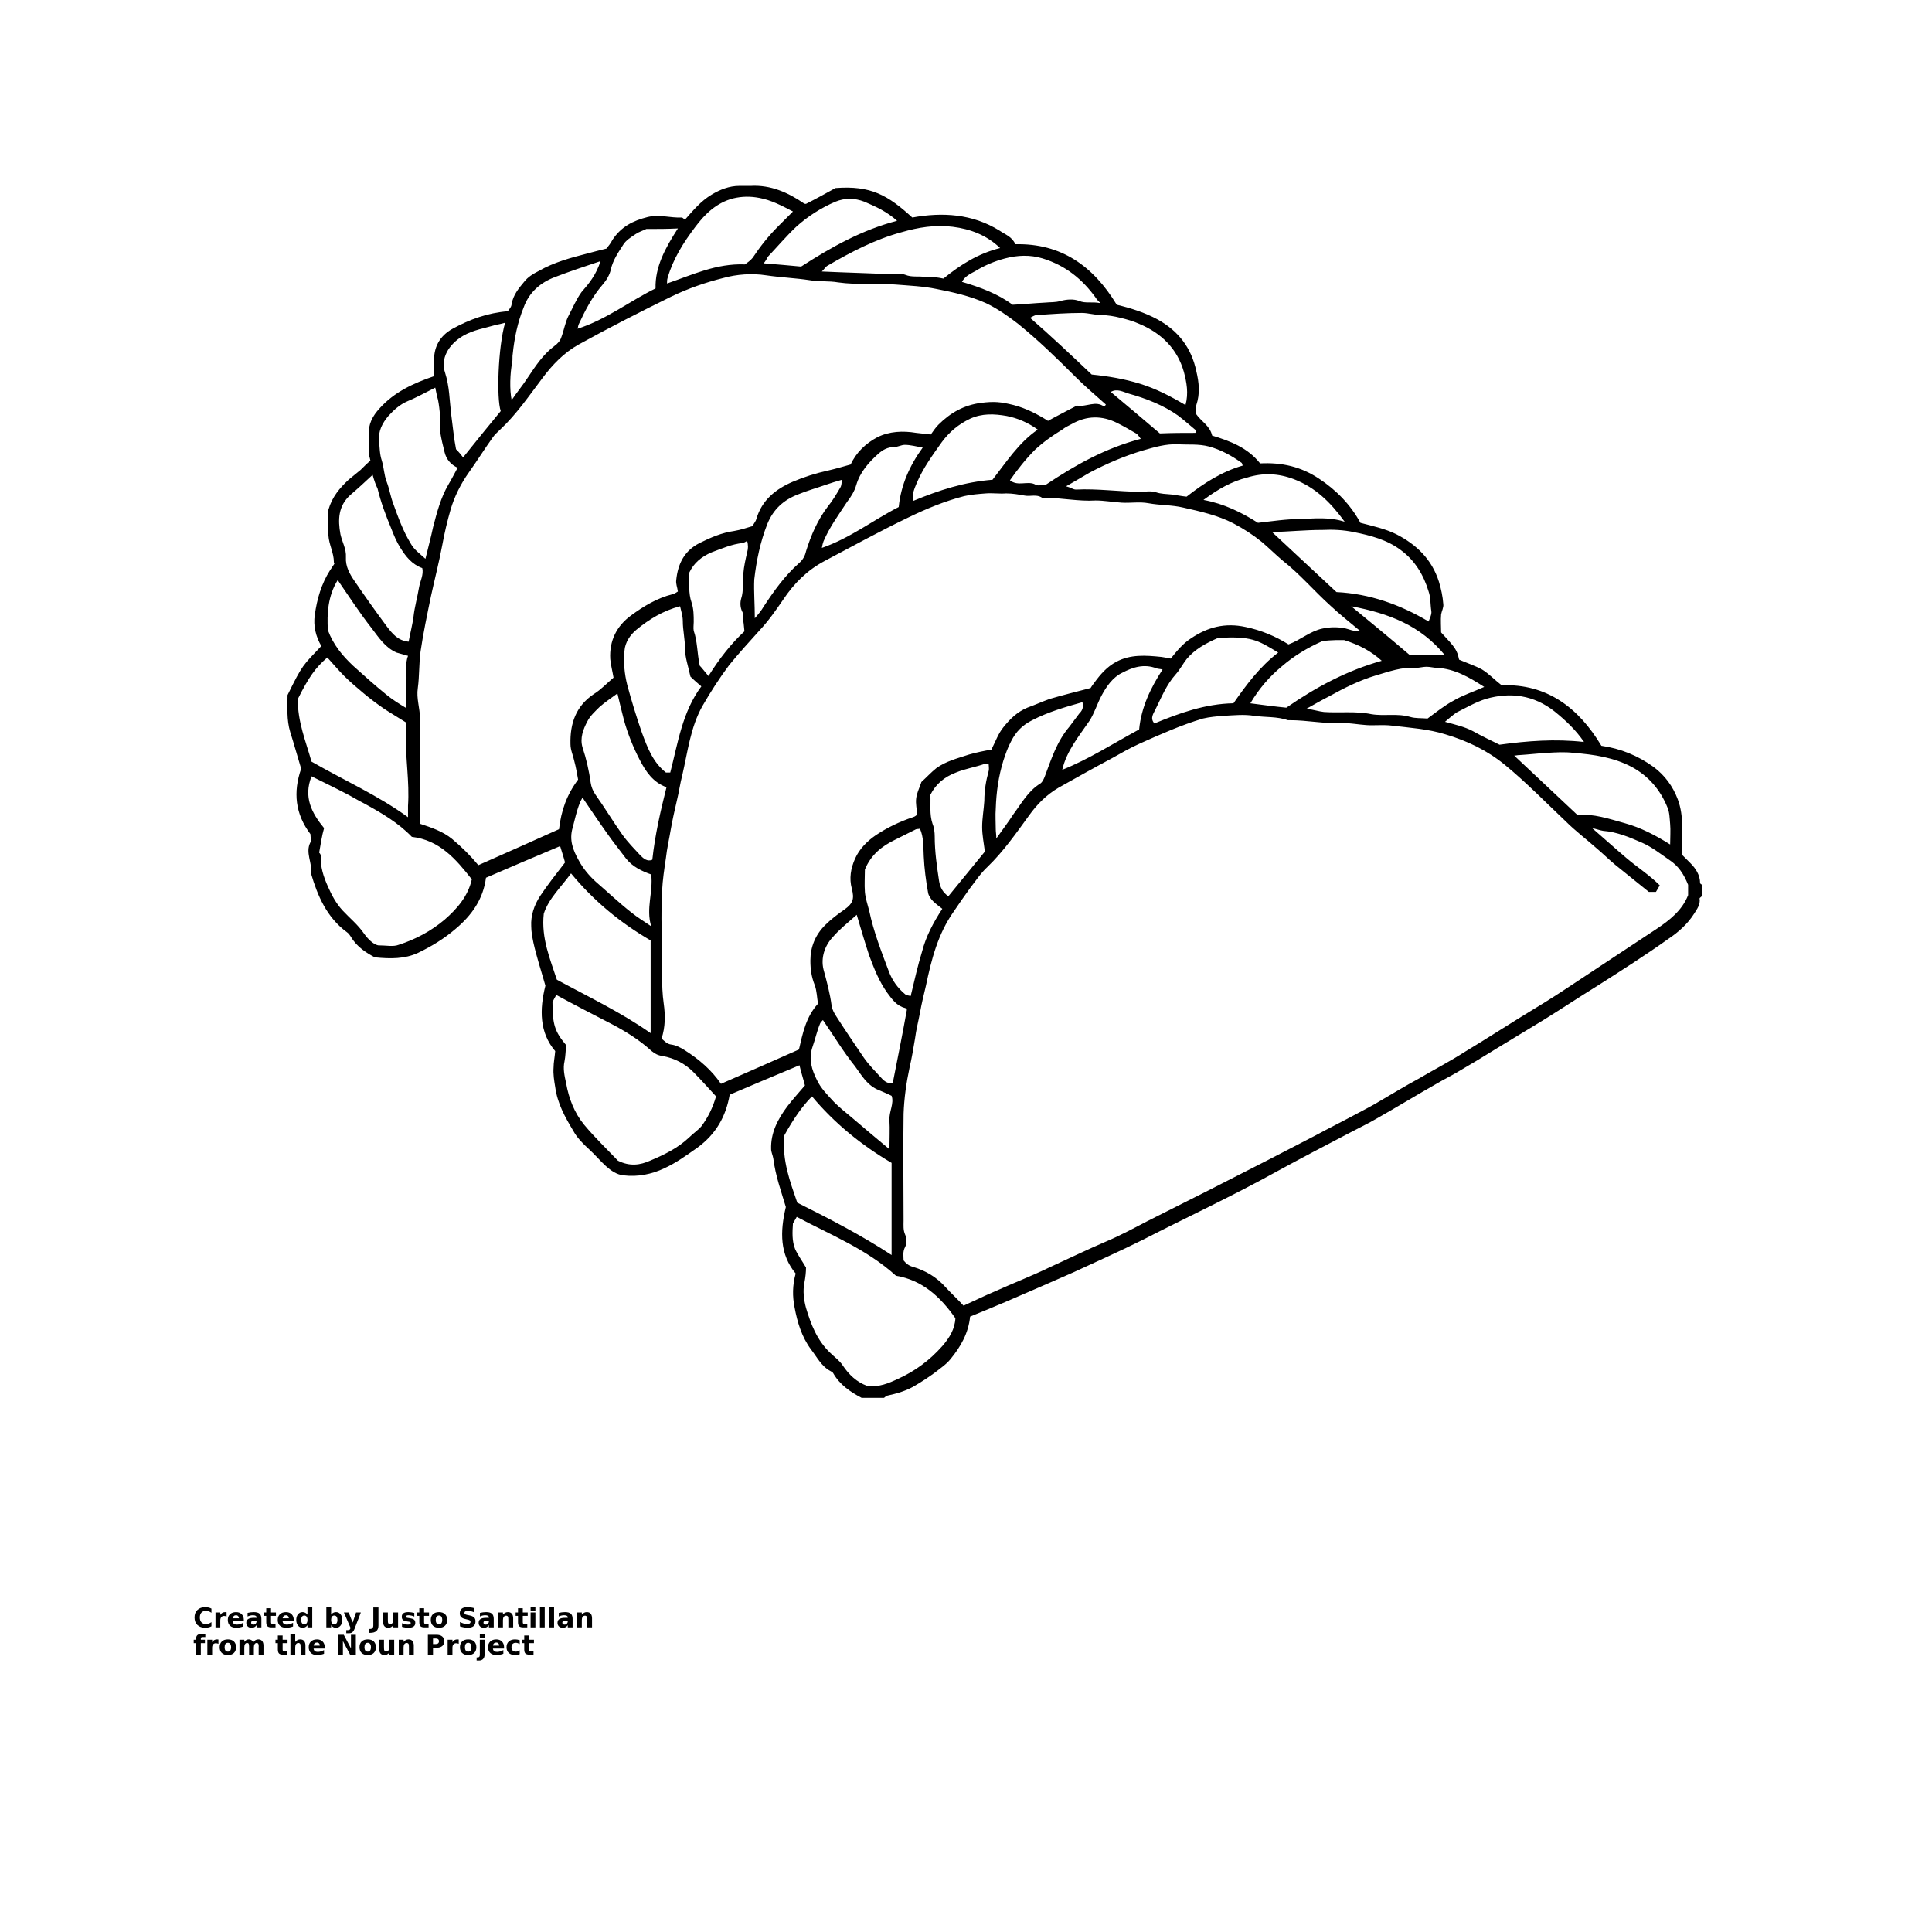 <?xml version="1.0" encoding="UTF-8"?>
<svg width="700pt" height="700pt" version="1.1" viewBox="0 0 700 700" xmlns="http://www.w3.org/2000/svg" xmlns:xlink="http://www.w3.org/1999/xlink">
 <defs>
  <symbol id="w" overflow="visible">
   <path d="m6.609-0.391c-0.336 0.18-0.688 0.309-1.062 0.391-0.367 0.094-0.75 0.141-1.156 0.141-1.199 0-2.152-0.332-2.859-1-0.699-0.676-1.047-1.586-1.047-2.734 0-1.145 0.348-2.051 1.047-2.719 0.707-0.676 1.66-1.016 2.859-1.016 0.406 0 0.789 0.047 1.156 0.141 0.375 0.086 0.727 0.215 1.062 0.391v1.5c-0.344-0.238-0.684-0.41-1.016-0.516-0.336-0.113-0.684-0.172-1.047-0.172-0.668 0-1.195 0.215-1.578 0.641-0.375 0.43-0.562 1.012-0.562 1.75 0 0.742 0.188 1.324 0.562 1.75 0.383 0.43 0.91 0.641 1.578 0.641 0.363 0 0.711-0.051 1.047-0.156 0.332-0.113 0.672-0.289 1.016-0.531z"/>
  </symbol>
  <symbol id="e" overflow="visible">
   <path d="m4.844-3.938c-0.156-0.062-0.309-0.109-0.453-0.141-0.148-0.039-0.297-0.062-0.453-0.062-0.438 0-0.777 0.148-1.016 0.438-0.242 0.281-0.359 0.688-0.359 1.219v2.484h-1.734v-5.406h1.734v0.891c0.219-0.352 0.469-0.609 0.75-0.766 0.289-0.164 0.641-0.25 1.047-0.25 0.051 0 0.109 0.008 0.172 0.016 0.07 0 0.176 0.012 0.312 0.031z"/>
  </symbol>
  <symbol id="b" overflow="visible">
   <path d="m6.219-2.719v0.5h-4.031c0.039 0.406 0.188 0.715 0.438 0.922 0.25 0.199 0.598 0.297 1.047 0.297 0.363 0 0.734-0.051 1.109-0.156 0.383-0.113 0.781-0.281 1.188-0.5v1.328c-0.406 0.156-0.82 0.273-1.234 0.344-0.406 0.082-0.812 0.125-1.219 0.125-0.98 0-1.742-0.242-2.281-0.734-0.543-0.5-0.812-1.203-0.812-2.109 0-0.875 0.266-1.562 0.797-2.062 0.531-0.508 1.266-0.766 2.203-0.766 0.844 0 1.52 0.258 2.031 0.766 0.508 0.512 0.766 1.195 0.766 2.047zm-1.766-0.562c0-0.332-0.102-0.598-0.297-0.797-0.188-0.207-0.438-0.312-0.75-0.312-0.336 0-0.605 0.102-0.812 0.297-0.211 0.188-0.34 0.461-0.391 0.812z"/>
  </symbol>
  <symbol id="d" overflow="visible">
   <path d="m3.25-2.438c-0.367 0-0.637 0.062-0.812 0.188-0.18 0.125-0.266 0.309-0.266 0.547 0 0.219 0.07 0.391 0.219 0.516 0.145 0.125 0.348 0.188 0.609 0.188 0.32 0 0.594-0.113 0.812-0.344 0.219-0.238 0.328-0.535 0.328-0.891v-0.203zm2.641-0.641v3.078h-1.75v-0.797c-0.23 0.324-0.492 0.562-0.781 0.719-0.281 0.145-0.633 0.219-1.047 0.219-0.562 0-1.023-0.16-1.375-0.484-0.344-0.332-0.516-0.758-0.516-1.281 0-0.625 0.219-1.082 0.656-1.375 0.438-0.301 1.117-0.453 2.047-0.453h1.016v-0.141c0-0.27-0.109-0.469-0.328-0.594-0.211-0.133-0.543-0.203-1-0.203-0.367 0-0.711 0.043-1.031 0.125-0.312 0.074-0.609 0.184-0.891 0.328v-1.312c0.375-0.094 0.742-0.16 1.109-0.203 0.375-0.051 0.75-0.078 1.125-0.078 0.977 0 1.68 0.195 2.109 0.578 0.438 0.387 0.656 1.012 0.656 1.875z"/>
  </symbol>
  <symbol id="a" overflow="visible">
   <path d="m2.719-6.938v1.531h1.781v1.234h-1.781v2.297c0 0.25 0.047 0.422 0.141 0.516 0.102 0.086 0.301 0.125 0.594 0.125h0.891v1.234h-1.484c-0.68 0-1.164-0.141-1.453-0.422-0.281-0.289-0.422-0.773-0.422-1.453v-2.297h-0.859v-1.234h0.859v-1.531z"/>
  </symbol>
  <symbol id="l" overflow="visible">
   <path d="m4.5-4.609v-2.891h1.734v7.5h-1.734v-0.781c-0.242 0.324-0.508 0.559-0.797 0.703-0.281 0.145-0.609 0.219-0.984 0.219-0.668 0-1.215-0.266-1.641-0.797-0.43-0.531-0.641-1.211-0.641-2.047 0-0.82 0.211-1.5 0.641-2.031 0.426-0.531 0.973-0.797 1.641-0.797 0.375 0 0.703 0.078 0.984 0.234 0.289 0.148 0.555 0.375 0.797 0.688zm-1.141 3.5c0.375 0 0.656-0.133 0.844-0.406 0.195-0.27 0.297-0.664 0.297-1.188 0-0.508-0.102-0.898-0.297-1.172-0.188-0.27-0.469-0.406-0.844-0.406-0.367 0-0.648 0.137-0.844 0.406-0.188 0.273-0.281 0.664-0.281 1.172 0 0.523 0.094 0.918 0.281 1.188 0.195 0.273 0.477 0.406 0.844 0.406z"/>
  </symbol>
  <symbol id="k" overflow="visible">
   <path d="m3.703-1.109c0.363 0 0.645-0.133 0.844-0.406 0.195-0.27 0.297-0.664 0.297-1.188 0-0.508-0.102-0.898-0.297-1.172-0.199-0.27-0.48-0.406-0.844-0.406-0.367 0-0.648 0.137-0.844 0.406-0.199 0.273-0.297 0.664-0.297 1.172 0 0.523 0.098 0.918 0.297 1.188 0.195 0.273 0.477 0.406 0.844 0.406zm-1.141-3.5c0.227-0.312 0.488-0.539 0.781-0.688 0.289-0.156 0.625-0.234 1-0.234 0.664 0 1.211 0.266 1.641 0.797 0.426 0.531 0.641 1.211 0.641 2.031 0 0.836-0.215 1.516-0.641 2.047-0.43 0.531-0.977 0.797-1.641 0.797-0.375 0-0.711-0.074-1-0.219-0.293-0.156-0.555-0.391-0.781-0.703v0.781h-1.734v-7.5h1.734z"/>
  </symbol>
  <symbol id="j" overflow="visible">
   <path d="m0.125-5.406h1.719l1.453 3.672 1.234-3.672h1.734l-2.281 5.922c-0.23 0.594-0.496 1.008-0.797 1.25-0.305 0.238-0.703 0.359-1.203 0.359h-1v-1.125h0.547c0.289 0 0.504-0.047 0.641-0.141 0.133-0.094 0.238-0.262 0.312-0.5l0.047-0.156z"/>
  </symbol>
  <symbol id="i" overflow="visible">
   <path d="m0.906-7.203h1.859v6.5c0 0.895-0.246 1.566-0.734 2.016-0.492 0.445-1.227 0.672-2.203 0.672h-0.375v-1.406h0.281c0.383 0 0.676-0.109 0.875-0.328 0.195-0.219 0.297-0.535 0.297-0.953z"/>
  </symbol>
  <symbol id="h" overflow="visible">
   <path d="m0.766-2.109v-3.297h1.734v0.547 1.109 0.875c0 0.438 0.008 0.75 0.031 0.938 0.02 0.188 0.055 0.328 0.109 0.422 0.07 0.117 0.164 0.203 0.281 0.266 0.113 0.055 0.242 0.078 0.391 0.078 0.363 0 0.645-0.133 0.844-0.406 0.207-0.281 0.312-0.664 0.312-1.156v-2.672h1.734v5.406h-1.734v-0.781c-0.262 0.312-0.539 0.547-0.828 0.703-0.281 0.145-0.602 0.219-0.953 0.219-0.625 0-1.105-0.188-1.438-0.562-0.324-0.383-0.484-0.945-0.484-1.688z"/>
  </symbol>
  <symbol id="v" overflow="visible">
   <path d="m5.047-5.234v1.312c-0.367-0.156-0.719-0.27-1.062-0.344-0.344-0.082-0.672-0.125-0.984-0.125-0.324 0-0.57 0.043-0.734 0.125-0.156 0.086-0.234 0.215-0.234 0.391 0 0.137 0.055 0.242 0.172 0.312 0.125 0.074 0.344 0.125 0.656 0.156l0.312 0.047c0.883 0.117 1.477 0.305 1.781 0.562 0.301 0.25 0.453 0.652 0.453 1.203 0 0.574-0.215 1.008-0.641 1.297-0.418 0.293-1.047 0.438-1.891 0.438-0.355 0-0.727-0.031-1.109-0.094-0.375-0.051-0.766-0.133-1.172-0.25v-1.312c0.344 0.168 0.691 0.297 1.047 0.391 0.363 0.086 0.734 0.125 1.109 0.125 0.344 0 0.598-0.047 0.766-0.141 0.164-0.094 0.25-0.234 0.25-0.422 0-0.156-0.059-0.27-0.172-0.344-0.117-0.07-0.352-0.129-0.703-0.172l-0.297-0.047c-0.773-0.094-1.312-0.27-1.625-0.531-0.305-0.258-0.453-0.656-0.453-1.188 0-0.57 0.191-0.992 0.578-1.266 0.395-0.281 1-0.422 1.812-0.422 0.312 0 0.645 0.027 1 0.078 0.352 0.043 0.734 0.117 1.141 0.219z"/>
  </symbol>
  <symbol id="c" overflow="visible">
   <path d="m3.406-4.297c-0.387 0-0.684 0.141-0.891 0.422-0.199 0.273-0.297 0.664-0.297 1.172 0 0.523 0.098 0.922 0.297 1.203 0.207 0.273 0.504 0.406 0.891 0.406 0.375 0 0.66-0.133 0.859-0.406 0.195-0.281 0.297-0.68 0.297-1.203 0-0.508-0.102-0.898-0.297-1.172-0.199-0.281-0.484-0.422-0.859-0.422zm0-1.234c0.926 0 1.648 0.25 2.172 0.75 0.52 0.5 0.781 1.195 0.781 2.078 0 0.898-0.262 1.594-0.781 2.094-0.523 0.5-1.246 0.75-2.172 0.75-0.938 0-1.672-0.25-2.203-0.75-0.523-0.5-0.781-1.195-0.781-2.094 0-0.883 0.258-1.578 0.781-2.078 0.531-0.5 1.266-0.75 2.203-0.75z"/>
  </symbol>
  <symbol id="u" overflow="visible">
   <path d="m5.922-6.969v1.516c-0.398-0.176-0.789-0.305-1.172-0.391-0.375-0.094-0.73-0.141-1.062-0.141-0.438 0-0.766 0.062-0.984 0.188-0.211 0.117-0.312 0.305-0.312 0.562 0 0.199 0.07 0.352 0.219 0.453 0.145 0.105 0.406 0.199 0.781 0.281l0.781 0.156c0.801 0.156 1.367 0.402 1.703 0.734 0.344 0.324 0.516 0.789 0.516 1.391 0 0.805-0.242 1.398-0.719 1.781-0.469 0.387-1.184 0.578-2.141 0.578-0.461 0-0.918-0.047-1.375-0.141-0.461-0.082-0.922-0.207-1.391-0.375v-1.562c0.469 0.242 0.914 0.422 1.344 0.547 0.426 0.125 0.836 0.188 1.234 0.188 0.406 0 0.711-0.066 0.922-0.203 0.219-0.133 0.328-0.328 0.328-0.578 0-0.227-0.074-0.398-0.219-0.516-0.148-0.125-0.438-0.234-0.875-0.328l-0.719-0.172c-0.719-0.145-1.246-0.383-1.578-0.719-0.336-0.344-0.5-0.801-0.5-1.375 0-0.719 0.227-1.27 0.688-1.656 0.469-0.383 1.141-0.578 2.016-0.578 0.395 0 0.801 0.031 1.219 0.094 0.414 0.055 0.848 0.141 1.297 0.266z"/>
  </symbol>
  <symbol id="f" overflow="visible">
   <path d="m6.266-3.281v3.281h-1.75v-2.516c0-0.469-0.012-0.789-0.031-0.969-0.023-0.176-0.055-0.305-0.094-0.391-0.074-0.113-0.168-0.203-0.281-0.266-0.117-0.062-0.246-0.094-0.391-0.094-0.367 0-0.652 0.141-0.859 0.422-0.199 0.281-0.297 0.668-0.297 1.156v2.656h-1.734v-5.406h1.734v0.797c0.258-0.312 0.535-0.539 0.828-0.688 0.289-0.156 0.613-0.234 0.969-0.234 0.625 0 1.098 0.195 1.422 0.578 0.32 0.375 0.484 0.934 0.484 1.672z"/>
  </symbol>
  <symbol id="t" overflow="visible">
   <path d="m0.828-5.406h1.734v5.406h-1.734zm0-2.094h1.734v1.406h-1.734z"/>
  </symbol>
  <symbol id="g" overflow="visible">
   <path d="m0.828-7.5h1.734v7.5h-1.734z"/>
  </symbol>
  <symbol id="s" overflow="visible">
   <path d="m4.391-7.5v1.125h-0.969c-0.242 0-0.414 0.047-0.516 0.141-0.094 0.086-0.141 0.234-0.141 0.453v0.375h1.484v1.234h-1.484v4.172h-1.719v-4.172h-0.859v-1.234h0.859v-0.375c0-0.582 0.16-1.016 0.484-1.297 0.332-0.281 0.844-0.422 1.531-0.422z"/>
  </symbol>
  <symbol id="r" overflow="visible">
   <path d="m5.828-4.5c0.219-0.332 0.477-0.586 0.781-0.766 0.301-0.176 0.633-0.266 1-0.266 0.613 0 1.082 0.195 1.406 0.578 0.332 0.375 0.5 0.934 0.5 1.672v3.281h-1.75v-2.812c0.008-0.039 0.016-0.082 0.016-0.125v-0.203c0-0.383-0.059-0.66-0.172-0.828-0.117-0.176-0.297-0.266-0.547-0.266-0.324 0-0.574 0.137-0.75 0.406-0.18 0.273-0.273 0.664-0.281 1.172v2.656h-1.734v-2.812c0-0.602-0.055-0.988-0.156-1.156-0.105-0.176-0.289-0.266-0.547-0.266-0.336 0-0.59 0.141-0.766 0.422-0.18 0.273-0.266 0.656-0.266 1.156v2.656h-1.75v-5.406h1.75v0.797c0.207-0.301 0.445-0.531 0.719-0.688 0.281-0.156 0.582-0.234 0.906-0.234 0.375 0 0.703 0.094 0.984 0.281 0.289 0.18 0.508 0.43 0.656 0.75z"/>
  </symbol>
  <symbol id="q" overflow="visible">
   <path d="m6.266-3.281v3.281h-1.75v-2.5c0-0.477-0.012-0.805-0.031-0.984-0.023-0.176-0.055-0.305-0.094-0.391-0.074-0.113-0.168-0.203-0.281-0.266-0.117-0.062-0.246-0.094-0.391-0.094-0.367 0-0.652 0.141-0.859 0.422-0.199 0.281-0.297 0.668-0.297 1.156v2.656h-1.734v-7.5h1.734v2.891c0.258-0.312 0.535-0.539 0.828-0.688 0.289-0.156 0.613-0.234 0.969-0.234 0.625 0 1.098 0.195 1.422 0.578 0.32 0.375 0.484 0.934 0.484 1.672z"/>
  </symbol>
  <symbol id="p" overflow="visible">
   <path d="m0.906-7.203h2.078l2.609 4.938v-4.938h1.766v7.203h-2.078l-2.609-4.938v4.938h-1.766z"/>
  </symbol>
  <symbol id="o" overflow="visible">
   <path d="m0.906-7.203h3.078c0.914 0 1.617 0.203 2.109 0.609 0.488 0.406 0.734 0.992 0.734 1.75 0 0.75-0.246 1.328-0.734 1.734-0.492 0.406-1.195 0.609-2.109 0.609h-1.219v2.5h-1.859zm1.859 1.344v2.016h1.031c0.352 0 0.629-0.086 0.828-0.266 0.195-0.176 0.297-0.422 0.297-0.734 0-0.32-0.102-0.57-0.297-0.75-0.199-0.176-0.477-0.266-0.828-0.266z"/>
  </symbol>
  <symbol id="n" overflow="visible">
   <path d="m0.828-5.406h1.734v5.312c0 0.719-0.18 1.266-0.531 1.641-0.344 0.383-0.844 0.578-1.5 0.578h-0.859v-1.125h0.297c0.332 0 0.555-0.078 0.672-0.234 0.125-0.148 0.188-0.434 0.188-0.859zm0-2.094h1.734v1.406h-1.734z"/>
  </symbol>
  <symbol id="m" overflow="visible">
   <path d="m5.188-5.234v1.406c-0.23-0.156-0.465-0.27-0.703-0.344-0.242-0.082-0.484-0.125-0.734-0.125-0.48 0-0.855 0.141-1.125 0.422-0.273 0.281-0.406 0.672-0.406 1.172 0 0.512 0.133 0.906 0.406 1.188 0.27 0.281 0.645 0.422 1.125 0.422 0.27 0 0.523-0.035 0.766-0.109 0.25-0.082 0.473-0.207 0.672-0.375v1.422c-0.273 0.094-0.547 0.164-0.828 0.219-0.273 0.051-0.547 0.078-0.828 0.078-0.969 0-1.73-0.25-2.281-0.75-0.555-0.5-0.828-1.195-0.828-2.094 0-0.883 0.273-1.578 0.828-2.078 0.551-0.5 1.312-0.75 2.281-0.75 0.281 0 0.555 0.027 0.828 0.078 0.281 0.055 0.555 0.125 0.828 0.219z"/>
  </symbol>
 </defs>
 <g>
  <path d="m616.57 324.74c-0.199 0.199-0.789 0.594-0.789 0.789 0.395 2.172-0.988 3.949-1.977 5.531-2.371 3.754-5.727 6.715-9.285 9.086-8.297 5.926-16.988 11.457-25.68 16.988-6.715 4.148-13.234 8.492-19.949 12.641-5.531 3.359-11.062 6.715-16.594 10.074-4.742 2.965-9.68 5.926-14.418 8.691-2.371 1.383-4.742 2.566-7.109 3.949-7.309 4.148-14.418 8.492-21.727 12.641-3.359 1.977-6.715 3.555-10.074 5.332-8.691 4.543-17.383 9.086-26.074 13.828-16 8.891-32.594 16.594-48.789 24.891-8.297 4.148-16.789 7.902-25.285 11.852-8.098 3.555-16.199 7.109-24.492 10.668-4.148 1.777-8.492 3.555-12.84 5.332-0.594 5.926-3.359 10.863-7.109 15.406-1.582 1.977-3.754 3.359-5.727 4.938-2.172 1.582-4.543 3.16-6.914 4.543-3.16 1.977-6.715 2.965-10.273 3.754-0.395 0-0.789 0.594-1.184 0.789h-8.098c-4.148-2.172-7.902-4.742-10.273-8.891-0.199-0.395-0.594-0.594-0.988-0.789-3.359-1.777-4.938-5.137-7.109-7.902-3.359-4.543-4.938-9.875-5.926-15.211-0.789-3.949-0.789-7.902 0.395-12.246-5.727-6.914-5.727-15.012-3.555-24.098-1.582-5.332-3.754-11.258-4.543-17.582-0.199-1.184-0.789-2.371-0.789-3.359-0.199-5.926 2.371-10.863 5.926-15.605 1.977-2.566 4.148-4.938 6.32-7.508-0.594-2.371-1.383-4.742-1.977-7.309-8.492 3.555-16.988 7.109-25.285 10.668-1.383 7.902-4.938 14.223-11.656 19.16-3.949 2.766-7.703 5.531-12.051 7.508-4.543 2.172-9.68 3.16-14.617 2.566-2.566-0.199-4.742-1.777-6.519-3.359-2.172-1.977-3.949-4.148-6.125-6.125-2.172-1.977-4.344-4.148-5.727-6.715-2.965-4.938-5.727-9.875-6.519-15.801-0.395-2.371-0.789-4.742-0.594-7.109 0-1.777 0.395-3.555 0.594-5.926-5.727-6.715-5.727-15.012-3.555-23.703-1.383-4.938-3.16-10.273-4.344-15.605-0.395-1.977-0.789-3.949-0.789-5.926-0.199-3.754 0.988-7.508 3.16-10.863 2.766-4.148 5.727-7.902 9.086-12.246-0.395-1.582-1.184-3.949-1.777-5.926-8.891 3.754-17.777 7.508-26.863 11.457-0.988 7.703-5.137 13.629-11.062 18.566-4.148 3.555-8.691 6.32-13.629 8.691-4.742 2.172-9.875 2.172-15.605 1.582-2.965-1.582-6.519-3.754-8.691-7.508-0.395-0.594-0.789-1.184-1.383-1.582-7.309-5.332-10.668-13.234-13.035-21.332 0.594-3.754-2.172-7.508-0.199-11.258 0.395-0.789 0-1.777 0-2.965-5.531-7.309-6.32-15.211-3.359-23.703-1.383-4.543-2.566-8.891-3.949-13.234-1.383-4.543-0.988-9.086-0.988-13.434 5.531-11.258 5.531-10.668 12.246-17.777-1.977-3.359-2.965-7.309-2.371-11.258 0.789-5.727 2.371-11.258 5.531-16.199 0.594-0.789 0.988-1.582 1.582-2.371-0.199-0.199-0.199-0.395-0.199-0.594 0-3.359-1.777-6.32-1.977-9.68-0.199-3.16 0-6.519 0-9.285 1.383-4.742 4.148-7.902 7.309-10.863 1.383-1.184 2.965-2.371 4.344-3.555 1.184-1.184 2.371-2.371 3.555-3.359-0.199-1.184-0.594-1.977-0.594-2.766v-6.519c-0.199-3.949 1.383-6.914 3.949-9.68 5.332-5.926 12.246-9.086 19.754-11.656v-4.742c-0.395-5.531 1.977-9.875 6.715-12.445 6.125-3.359 12.641-5.727 19.949-6.32 0.395-0.594 1.383-1.582 1.383-2.566 0.594-3.359 2.566-5.727 4.543-8.098 1.383-1.777 3.359-2.965 5.332-3.949 5.531-3.16 11.457-4.742 17.582-6.32 2.172-0.594 4.543-1.184 6.914-1.777 0.789-0.988 1.582-1.977 2.172-3.16 3.16-4.742 7.309-6.914 12.84-8.297 4.344-0.988 8.098 0.395 12.246 0.199 0.395 0 0.789 0.594 1.184 0.789 2.965-3.359 5.727-6.715 9.68-9.086 2.965-1.777 6.32-3.16 10.074-3.16h4.148c7.109-0.395 13.434 2.371 19.16 6.32 0.199 0.199 0.594 0.199 0.789 0.199 3.555-1.777 7.109-3.754 10.668-5.727 12.84-0.988 18.965 2.566 27.852 10.668 10.863-1.977 21.727-1.383 31.605 4.742 1.977 1.383 4.543 2.172 5.727 4.938 16.594-0.395 28.246 7.902 36.742 21.926 4.938 1.184 10.074 2.766 14.816 5.332 7.508 4.148 12.246 10.273 14.023 18.766 0.988 4.148 1.383 8.098 0 12.246-0.395 0.988 0 2.172 0 3.359 1.777 2.566 4.938 4.148 5.727 7.703 6.519 1.977 12.84 4.344 17.383 10.074 7.902-0.395 14.816 1.184 21.332 5.531 6.32 4.148 11.457 9.48 15.012 16 4.543 1.184 9.086 2.172 13.035 4.148 7.309 3.754 12.84 9.086 15.406 17.184 0.789 2.566 1.383 5.332 1.582 8.098 0.199 1.184-0.594 2.566-0.789 3.754-0.199 2.172 0 4.344 0 6.519 5.332 5.727 5.727 6.32 6.519 9.875 2.766 1.184 5.727 2.172 8.297 3.555 2.566 1.582 4.543 3.754 7.109 5.727 16.395-0.594 27.852 8.098 36.148 21.926 6.914 0.988 13.234 3.555 18.965 7.703 3.949 2.965 6.914 6.914 8.691 11.656 1.184 3.16 1.582 6.32 1.582 9.68v10.469c0.988 0.988 1.977 1.977 2.965 2.965 1.977 1.977 3.555 4.344 3.555 7.309 0 0.199 0.594 0.395 0.789 0.789-0.191 1.195-0.191 2.578-0.191 3.961zm-19.16-1.582c-3.949-3.16-8.098-6.519-12.246-9.875-2.371-1.977-4.543-4.148-6.914-6.125-3.555-3.16-7.508-6.125-10.863-9.48-7.309-6.914-14.418-14.223-22.125-20.543-6.519-5.332-13.629-8.691-21.531-11.062-6.32-1.977-12.84-2.371-19.359-3.16-3.16-0.395-6.32 0-9.285-0.199-2.965-0.199-6.125-0.789-9.086-0.789-6.125 0.395-12.246-0.988-18.566-0.988h-0.789c-3.949-1.383-8.098-0.988-12.246-1.582-3.555-0.594-7.309-0.199-11.062 0-2.566 0.199-4.938 0.395-7.508 0.988-7.902 2.371-15.406 5.727-22.914 9.086-3.555 1.582-6.914 3.555-10.469 5.531-6.32 3.359-12.641 6.914-18.965 10.469-4.344 2.566-7.703 5.926-10.668 10.074-4.742 6.519-9.285 13.035-15.012 18.566-2.371 2.172-4.344 5.137-6.32 7.703-1.977 2.766-3.949 5.531-5.926 8.492-5.727 8.098-8.098 17.383-10.074 26.863-0.789 3.359-1.582 6.519-2.172 9.875-0.594 3.16-1.383 6.125-1.777 9.285-0.594 3.555-1.184 7.109-1.977 10.469-1.184 5.531-1.977 11.258-2.172 16.789-0.199 12.84 0 25.875 0 38.715 0 1.777-0.199 3.359 0.594 5.137 0.594 1.184 0.594 3.16 0 4.344-0.988 1.777-0.594 3.359-0.594 4.938 0.988 1.184 1.977 1.977 3.555 2.371 4.543 1.383 8.492 3.754 11.656 7.309 2.172 2.371 4.344 4.344 6.519 6.715 3.949-1.777 7.508-3.555 11.258-5.137 6.519-2.965 13.234-5.531 19.754-8.691 6.914-3.16 13.828-6.519 20.742-9.48 5.137-2.172 9.875-4.742 14.816-7.309 14.617-7.309 29.035-14.617 43.656-22.125 5.727-2.965 11.457-5.926 17.184-8.891 5.137-2.766 10.273-5.332 15.406-8.098 2.566-1.383 5.332-2.766 7.902-4.344 4.742-2.766 9.285-5.531 14.023-8.098 5.727-3.359 11.457-6.32 16.988-9.875 6.914-4.148 13.629-8.492 20.344-12.641 5.531-3.359 11.062-6.715 16.395-10.273 10.863-7.109 21.727-14.418 32.594-21.531 4.742-3.16 9.285-6.715 11.457-12.246v-3.754c-1.582-3.949-3.555-6.914-6.914-9.086-3.16-2.172-6.125-4.543-9.68-6.125-4.543-1.977-9.086-3.949-14.223-4.344-1.184-0.199-2.172-0.594-3.949-0.988 4.543 3.949 8.492 7.508 12.445 10.863 3.949 3.359 8.297 6.125 12.051 9.875-0.594 0.988-0.988 1.777-1.383 2.371-0.988 0.012-1.582 0.012-2.57 0.012zm-202.27-73.875c0.199-0.395 0.789-1.184 1.383-1.977 2.172-2.965 4.543-5.727 7.902-7.508 5.137-2.766 10.668-2.371 16.395-1.777 1.184 0.199 2.566 0.395 3.359 0.594 2.371-2.965 4.543-5.531 7.309-7.309 6.125-4.148 12.445-5.727 19.754-4.148 5.727 1.184 10.863 3.359 15.605 6.32 4.344-1.582 7.703-4.742 12.246-5.727 2.766-0.594 5.137-0.594 7.902-0.199 1.777 0.395 3.555 1.383 5.727 0.988-3.754-3.16-7.309-5.926-10.668-9.086-5.926-5.332-11.062-11.457-17.383-16.395-2.566-2.172-4.938-4.543-7.508-6.715-3.16-2.566-6.519-4.742-10.273-6.715-5.727-2.965-12.051-4.344-18.172-5.727-4.148-0.988-8.297-0.789-12.641-1.582-3.16-0.594-6.519 0-9.68-0.199-3.16-0.199-6.32-0.789-9.48-0.789-6.125 0.395-12.246-0.988-18.566-0.988h-0.789c-1.977-1.383-4.148-0.395-6.32-0.789-2.172-0.395-4.344-0.789-6.715-0.789-2.371 0.199-4.938-0.199-7.309 0-2.566 0.199-5.332 0.395-7.902 0.988-6.914 1.777-13.629 4.543-20.148 7.703-10.273 4.938-20.344 10.469-30.418 15.801-6.32 3.359-11.062 8.098-15.012 14.023-2.566 3.754-5.332 7.703-8.492 11.062-3.754 4.148-7.508 8.297-11.062 12.641-3.555 4.742-6.715 9.68-9.68 14.816-4.344 7.703-5.332 16.594-7.309 25.086-0.789 2.965-1.184 6.125-1.977 9.285-0.789 3.359-1.582 6.914-2.172 10.273-0.594 3.555-1.383 6.914-1.777 10.469-0.594 3.949-1.184 7.902-1.383 11.852-0.395 6.715-0.199 13.629 0 20.344 0.199 6.914-0.395 13.629 0.594 20.543 0.594 4.148 0.594 8.492-0.789 12.641 1.184 0.988 1.977 1.977 3.555 2.172 1.582 0.199 3.16 0.988 4.742 1.977 5.332 3.359 9.875 7.309 13.234 12.246 9.48-4.148 18.965-8.297 28.246-12.445 1.383-5.926 2.566-11.852 6.914-16.594-0.395-2.172-0.395-4.543-1.184-6.715-1.184-2.965-1.582-5.727-1.582-8.891 0-4.938 1.777-9.285 5.332-12.84 2.172-2.172 4.543-3.949 7.109-5.727 2.965-2.172 3.555-3.754 2.566-7.508-0.988-3.754-0.395-7.309 1.184-10.863 1.582-3.555 4.344-6.32 7.508-8.492 4.148-2.766 8.691-4.938 13.434-6.519 0.789-0.199 1.383-0.789 1.582-0.988-0.199-2.172-0.594-3.949-0.395-5.727 0.199-1.777 0.988-3.555 1.582-5.137 0.199-0.395 0.199-0.789 0.395-0.988 1.777-1.582 3.359-3.359 5.332-4.938 3.555-2.566 7.703-3.555 11.852-4.938 2.766-0.789 5.727-1.383 8.098-1.777 1.582-3.16 2.566-5.926 4.344-8.098 2.371-2.965 4.938-5.531 8.691-7.109 2.766-0.988 5.332-2.172 8.098-3.16 4.738-1.387 9.477-2.57 14.812-3.953zm4.938-101.93c0.199-0.199 0.395-0.395 0.594-0.789-3.754-3.359-7.508-6.519-11.062-10.074-6.715-6.715-13.434-13.234-20.742-19.16-3.555-2.766-7.508-5.531-11.656-7.508-5.727-2.566-11.852-3.949-17.977-5.137-4.742-0.988-9.68-1.184-14.617-1.582-6.914-0.594-14.023 0.199-20.938-0.789-3.359-0.594-6.914-0.199-10.273-0.789-5.137-0.789-10.469-0.988-15.801-1.777-5.137-0.789-10.668-0.395-15.605 0.988-6.32 1.582-12.641 3.754-18.766 6.715-11.258 5.531-22.52 11.258-33.582 17.383-5.332 2.965-9.48 7.309-13.035 12.051-4.938 6.519-9.48 13.234-15.406 18.766-0.988 0.988-1.977 1.777-2.766 2.965-2.965 4.148-5.531 8.297-8.492 12.445-2.965 4.148-5.332 8.891-6.715 13.629-1.184 4.148-2.172 8.297-2.965 12.641-1.184 6.32-2.766 12.445-4.148 18.766-1.383 6.715-2.766 13.234-3.754 19.949-0.594 4.344-0.395 8.891-0.988 13.234-0.594 3.754 0.789 7.309 0.789 11.062v34.172 3.949c4.148 1.383 8.297 2.766 11.656 5.531 3.555 2.965 6.715 6.125 9.48 9.48 9.875-4.344 19.555-8.691 29.234-13.035 0.789-6.715 2.766-12.445 6.914-17.977-0.395-2.172-0.789-4.543-1.383-6.715-0.395-1.977-1.383-3.949-1.383-6.125-0.199-7.508 1.977-13.828 8.492-18.172 2.566-1.582 4.742-3.949 7.109-5.926-0.395-2.371-0.988-4.543-1.184-6.715-0.395-6.715 2.371-12.051 7.508-15.801 4.543-3.359 9.48-6.32 15.012-7.703 0.789-0.199 1.383-0.594 1.977-0.988-0.199-1.582-0.789-2.766-0.594-4.148 0.594-5.926 2.965-10.668 8.492-13.434 3.949-1.977 8.098-3.754 12.445-4.344 2.371-0.395 4.742-1.184 6.715-1.777 0.594-1.184 1.184-1.777 1.383-2.566 1.977-6.914 7.109-10.863 13.035-13.434 4.148-1.777 8.492-3.16 13.035-4.148 2.566-0.594 5.332-1.383 8.098-2.172 1.977-4.344 5.531-7.703 9.68-9.875 4.344-2.172 9.285-2.371 14.023-1.582 1.777 0.199 3.555 0.395 5.332 0.594 0.988-1.383 1.777-2.566 2.766-3.555 4.344-4.344 9.285-7.109 15.406-7.902 4.742-0.594 7.109-0.395 11.852 0.789 4.543 1.184 8.691 3.359 12.445 5.727 3.555-1.977 7.109-3.754 10.469-5.531 3.57 0.59 6.731-1.977 9.891 0.395zm-140.64 249.88c-2.566-2.766-5.332-5.926-8.297-8.891-2.965-2.965-6.715-4.938-11.062-5.727-1.582-0.199-2.766-0.789-3.949-1.777-4.543-4.148-9.68-7.309-15.012-10.074-6.519-3.359-13.035-6.715-19.555-10.273-0.594 0.988-0.988 1.777-1.383 2.566 0 8.098 0.789 10.668 4.938 15.605-0.199 1.977-0.199 3.949-0.594 5.926-0.594 2.566 0 5.137 0.594 7.902 0.988 5.531 2.965 10.668 6.519 15.012 3.949 4.742 8.492 9.086 12.246 13.035 4.344 2.172 8.098 1.582 11.656 0 5.137-2.172 10.074-4.543 14.223-8.492 1.383-1.383 3.16-2.566 4.344-3.949 2.367-3.16 4.144-6.715 5.332-10.863zm-143.8-88.297c0.199 0.199 0.594 0.594 0.594 1.184-0.199 3.949 0.988 7.508 2.566 11.062 1.383 3.16 2.965 6.125 5.332 8.691 2.566 2.766 5.531 5.137 7.703 8.297 1.383 1.977 3.359 3.949 5.137 4.344 2.965 0 5.531 0.594 7.508-0.199 6.125-1.977 11.656-4.938 16.594-9.086 4.543-3.949 8.492-8.492 9.875-14.617-5.727-7.309-11.656-14.223-21.727-15.406-4.938-5.137-11.062-8.691-17.184-12.051-2.371-1.184-4.543-2.566-6.914-3.754-4.148-2.172-8.297-4.148-12.246-6.125-2.965 7.508 0 13.234 4.543 18.766-0.793 2.773-1.188 5.539-1.781 8.895zm198.52 193.19c4.344 0.594 7.902-0.988 11.258-2.566 6.125-2.766 11.457-6.715 16-11.852 2.566-2.965 4.543-6.125 4.742-10.074-5.531-7.902-12.051-13.828-21.531-15.406-10.668-9.68-23.703-14.816-35.949-21.332-0.594 0.988-0.988 1.777-1.383 2.371-0.199 3.16-0.395 6.32 0.789 9.285 0.988 2.172 2.566 4.344 3.949 6.715 0 1.582-0.199 3.555-0.594 5.531-0.594 2.965-0.199 6.125 0.594 9.086 1.777 5.926 3.949 11.656 8.691 16.199 1.582 1.582 3.359 2.766 4.543 4.543 2.371 3.547 5.137 6.117 8.891 7.5zm-201.29-226.18c12.051 6.914 24.098 12.246 34.965 20.148v-4.148c0.594-8.691-0.988-17.383-0.789-26.074v-4.148c-2.766-1.777-5.531-3.359-7.902-4.938-2.566-1.777-4.938-3.555-7.309-5.531-2.371-1.977-4.938-4.148-7.109-6.32s-4.148-4.543-6.125-6.715c-4.344 3.754-6.715 7.109-10.668 15.012-0.199 8.098 2.965 15.605 4.938 22.715zm171.26 135.51c-0.789 9.086 2.172 16.789 4.742 24.297 11.852 5.926 23.309 11.852 34.172 18.965v-33.383c-11.062-6.519-20.742-14.418-28.84-24.098-3.359 3.356-6.719 8.094-10.074 14.219zm-77.234-95.012c-3.555 4.938-8.098 9.086-9.875 14.617-0.988 8.891 2.371 16.594 4.742 23.902 11.656 6.32 23.309 11.852 33.977 19.359v-33.582c-10.871-6.324-20.551-14.223-28.844-24.297zm-49.188-176c-3.555 1.777-6.715 3.555-10.074 4.938-2.766 1.184-4.938 3.16-6.914 5.332-2.172 2.566-3.754 5.531-3.359 9.086 0.199 2.371 0.199 4.742 0.988 7.109 0.789 2.566 0.789 5.137 1.777 7.703 0.988 2.566 1.383 5.332 2.371 7.902 1.777 4.938 3.555 9.875 6.32 14.418 1.184 2.172 3.16 3.555 5.332 5.531 0.988-4.148 1.977-7.703 2.766-11.457 1.383-5.332 2.766-10.668 5.531-15.406 1.184-1.977 2.172-3.949 3.359-6.125-2.566-1.184-4.148-3.16-4.742-5.727-0.594-2.371-1.184-4.742-1.582-7.309-0.199-1.777 0-3.754 0-5.727-0.199-1.977-0.395-3.949-0.789-5.926-0.391-1.184-0.59-2.566-0.984-4.344zm175.61 159.8c-0.594 0.199-1.184 0-1.777 0.395-2.371 1.184-4.742 2.371-7.109 3.555-4.938 2.371-8.891 5.531-11.062 10.863 0 2.766-0.199 5.332 0 8.098 0.199 2.371 0.988 4.543 1.582 6.914 1.582 7.508 4.344 14.617 7.109 21.926 1.184 3.16 3.16 5.926 5.727 8.098 0.594 0.594 1.582 0.594 2.172 0.789 1.383-5.727 2.566-11.062 4.148-16.199 1.383-5.332 3.949-10.273 7.309-15.406-0.988-0.789-2.371-1.777-3.359-2.766-0.789-0.789-1.582-1.977-1.777-2.965-0.789-4.344-1.383-8.891-1.582-13.234-0.195-3.746 0.004-6.906-1.379-10.066zm-83.16-55.109c-0.789-3.754-1.977-6.914-1.977-10.273s-0.789-6.519-0.789-9.875c0-1.777-0.594-3.555-0.988-5.332-6.125 1.582-11.258 4.742-15.801 8.492-2.172 1.777-4.148 4.543-4.344 7.703-0.395 4.148 0 8.297 0.988 12.246 1.582 5.926 3.359 11.656 5.332 17.383 1.977 5.332 3.949 10.668 8.691 14.418h1.582c2.766-10.668 4.344-21.926 11.258-31.211-1.387-1.18-2.769-2.367-3.953-3.551zm267.46-19.953c0.395-1.184 1.184-2.566 0.988-3.754-0.395-2.371-0.199-4.938-0.988-7.109-1.777-5.926-4.938-11.258-10.074-15.012-4.938-3.754-11.062-5.332-16.988-6.519-3.754-0.789-7.703-0.988-11.457-0.789-5.926 0-12.051 0.594-18.172 0.789 7.902 7.309 15.605 14.617 23.309 21.727 12.051 0.594 23.109 4.547 33.383 10.668zm-122.07-89.48c5.926 0.594 11.852 1.582 17.582 3.359 5.727 1.777 11.062 4.543 16.395 7.703 1.184-4.344 0.395-8.297-0.594-12.051-2.371-8.297-8.098-14.023-16.199-17.383-2.172-0.988-4.344-1.582-6.715-2.172-2.371-0.594-4.742-0.988-6.914-0.988-2.371 0-4.742-0.789-7.109-0.789-5.531 0-10.863 0.395-16.395 0.789-0.789 0-1.582 0.594-2.371 0.988 7.504 6.519 14.812 13.434 22.32 20.543zm-85.137 195.75c-3.359 2.965-6.32 5.332-8.691 8.098-2.965 3.16-4.344 7.508-3.359 11.656 1.184 4.344 2.371 8.691 2.965 13.234 0.199 1.383 0.988 2.766 1.777 3.949 3.16 4.938 6.519 9.875 9.875 14.816 1.777 2.566 4.148 4.938 6.32 7.309 1.184 1.383 2.566 2.172 4.148 1.977 1.777-9.086 3.555-17.777 5.137-26.668 0 0-0.395-0.594-0.594-0.594-3.16-0.789-4.742-3.16-6.519-5.531-2.965-4.148-4.742-8.691-6.519-13.434-1.574-4.738-2.957-9.48-4.539-14.812zm261.14-36.148c5.727-0.594 11.457 1.383 17.184 2.965 5.727 1.582 11.062 4.344 16.395 7.703 0-2.766 0.199-5.137 0-7.309s-0.199-4.344-0.988-6.125c-2.566-6.32-6.715-11.258-12.84-14.617-6.715-3.555-13.828-4.543-21.137-5.137-3.16-0.395-6.519-0.199-9.68 0-3.359 0.199-6.715 0.594-9.875 0.789-0.789 0-1.383 0.199-1.977 0.199 7.512 7.113 15.215 14.223 22.918 21.531zm-347.85-44.051c-2.371 1.777-4.543 3.16-6.519 4.938-1.582 1.582-3.359 3.16-4.344 5.137-1.582 2.965-2.766 6.125-1.777 9.48 1.383 4.148 2.371 8.492 2.965 12.84 0.199 1.383 0.789 2.965 1.777 4.344 3.359 4.742 6.32 9.68 9.68 14.418 1.977 2.766 4.344 5.137 6.519 7.508 1.184 1.184 2.566 2.371 4.344 1.582 0.988-9.086 2.965-17.582 5.137-26.273-4.938-1.777-7.508-5.727-9.68-9.875-2.371-4.543-4.344-9.48-5.727-14.418-0.797-3.16-1.586-6.32-2.375-9.68zm-88.691-79.207c-2.965 2.766-5.531 5.137-8.098 7.309-4.344 3.949-4.543 8.891-3.555 14.223 0.594 2.766 2.172 5.332 1.977 8.297-0.199 3.359 1.383 6.125 3.16 8.691 3.754 5.531 7.703 11.062 11.656 16.395 1.977 2.566 3.949 5.137 7.902 5.531 0.594-3.16 1.383-6.125 1.777-9.086 0.395-3.555 1.383-6.914 1.977-10.469 0.395-2.371 1.777-4.742 1.184-7.109-3.754-1.383-5.926-4.148-7.902-7.309-1.383-2.172-2.371-4.543-3.359-7.109-1.977-4.742-3.754-9.48-4.938-14.418-0.598-1.195-1.188-2.773-1.781-4.945zm206.81-71.113c6.32-5.137 12.641-9.086 20.543-11.062-4.938-4.742-10.863-6.914-17.184-7.703-6.32-0.789-12.445 0.199-18.566 1.977-9.48 2.566-18.172 7.109-26.668 12.051-0.789 0.395-1.184 1.184-2.172 2.172 8.492 0.395 16.789 0.594 24.891 0.988 1.777 0 3.754-0.395 5.332 0.199 2.371 0.988 4.742 0.395 7.109 0.789 2.371-0.199 4.742 0.195 6.715 0.59zm-71.898-5.137c0.789-0.594 1.977-1.383 2.766-2.371 2.766-4.148 5.727-7.902 9.285-11.457l5.332-5.332c-4.148-2.172-7.902-4.148-12.246-4.938-3.16-0.594-6.125-0.594-9.48 0.199-5.926 1.582-10.074 5.531-13.629 10.273-4.344 5.727-8.098 11.656-10.074 18.566-0.199 0.594-0.199 1.383-0.199 1.977 9.281-3.164 17.777-7.312 28.246-6.918zm171.46 135.31c-4.543 1.977-8.492 4.148-11.457 7.703-1.383 1.777-2.371 3.754-3.949 5.531-3.359 3.754-5.137 8.297-7.309 12.641-0.594 1.383-2.172 3.16-0.395 5.137 9.086-3.754 18.371-7.109 28.641-7.309 4.543-6.519 9.48-13.234 16.199-18.371-7.707-4.738-9.879-5.922-21.73-5.332zm-81.777-57.281c4.938-6.32 9.48-13.434 16.395-18.172-3.555-2.566-7.309-4.148-11.258-4.938-4.543-0.789-8.891-0.988-13.234 0.988-4.148 1.977-7.508 4.742-10.273 8.492-3.359 4.742-6.715 9.285-9.086 14.816-0.789 1.977-1.777 3.949-1.383 6.519 9.48-3.953 18.766-6.918 28.84-7.707zm90.664-5.137c-0.199-0.395-0.199-0.789-0.395-0.988-3.555-2.566-7.508-4.742-11.852-5.926-3.754-0.988-7.508-0.594-11.258-0.789-4.344-0.199-8.297 0.988-12.445 2.172-6.715 1.977-13.234 4.742-19.555 8.098-2.766 1.582-5.332 3.16-8.492 4.938 1.582 0.395 2.566 1.184 3.555 1.184 7.902-0.395 15.605 0.789 23.309 0.789 1.977 0 3.949-0.395 5.727 0.199s3.555 0.594 5.531 0.789c1.777 0.199 3.555 0.594 5.531 0.789 6.32-4.934 12.84-9.082 20.344-11.254zm23.113 88.098c2.766 0.395 4.543 0.988 6.32 1.184 5.727 0.395 11.457-0.395 17.184 0.789 4.543 0.789 9.285-0.395 14.023 0.988 1.977 0.594 4.148 0.395 6.32 0.594 2.965-2.172 6.125-4.742 9.48-6.519 3.359-1.977 7.109-3.16 11.062-4.938-5.531-3.555-10.668-6.519-16.988-6.914-1.383 0-2.566-0.395-3.949-0.395-1.184 0-2.566 0.395-3.754 0.395-5.137-0.395-9.875 1.383-14.617 2.766-5.926 1.777-11.457 4.543-16.789 7.508-2.367 1.188-5.133 2.766-8.293 4.543zm-290.37-139.85c-1.383 0.395-2.371 0.594-3.359 0.789-3.949 1.184-8.098 1.777-11.852 3.949-5.332 3.16-8.297 8.297-6.519 13.434 1.582 4.938 1.582 9.875 2.172 14.816 0.594 4.344 0.988 8.891 1.777 12.84 1.184 1.184 1.977 2.172 2.566 2.965 4.543-5.727 9.086-11.258 13.629-16.789-1.574-4.547-0.984-23.113 1.586-32.004zm70.52 124.25c0.789 0.789 1.977 2.371 3.16 3.754 3.949-6.32 8.297-11.852 13.035-16.199-0.199-1.582-0.199-2.566-0.395-3.555 0-1.184 0.199-2.566-0.395-3.555-0.789-1.582-0.789-3.359-0.395-4.742 0.988-2.965 0.395-6.125 0.789-9.086 0.199-2.566 0.789-5.137 1.383-7.703 0.395-1.383 0.395-2.566 0-4.148-0.594 0.395-0.988 0.594-1.582 0.789-3.949 0.395-7.508 1.977-11.258 3.359-3.754 1.582-6.519 3.949-8.098 7.309 0 3.754-0.395 7.508 0.789 10.863 0.789 2.371 0.789 4.742 0.789 7.109 0 0.988-0.199 2.172 0 3.16 1.383 3.953 1.188 7.906 2.176 12.645zm103.31 67.359c-0.395-3.16-0.988-5.926-0.988-8.891 0-3.16 0.594-6.32 0.789-9.48 0-3.754 0.594-7.309 1.582-10.863 0.199-0.789 0-1.582 0-2.371-0.789 0-1.184-0.199-1.383-0.199-3.359 1.184-7.109 1.777-10.469 3.16-4.148 1.582-7.309 4.148-9.285 8.098 0.199 3.555-0.395 6.914 0.789 10.469 0.594 1.383 0.789 3.16 0.789 4.543 0 5.531 0.789 10.863 1.582 16.199 0.395 2.371 1.383 4.148 3.359 5.531 4.344-5.332 8.691-10.664 13.234-16.195zm-139.26-213.93c-5.926 1.977-11.258 3.754-16.395 5.727-5.332 1.977-9.48 5.531-11.457 11.062-2.172 5.332-3.359 11.062-3.949 16.789-0.199 0.988 0 2.172-0.199 3.16-0.789 3.754-0.988 9.875-0.199 13.629 1.977-2.965 4.148-5.531 5.926-8.297 2.766-4.148 5.531-8.297 9.48-11.258 1.383-0.988 2.172-1.977 2.566-3.16 0.988-2.566 1.383-5.332 2.566-7.703 1.582-2.965 2.766-5.926 4.742-8.691 2.769-3.16 5.34-6.32 6.918-11.258zm55.902 129.38c1.383-1.582 2.371-2.766 3.16-4.148 3.754-5.727 7.703-11.258 12.84-15.801 1.383-1.184 2.172-2.566 2.566-4.344 1.777-5.727 4.148-11.258 7.902-16.199 1.777-2.172 3.16-4.543 4.543-6.914 0.395-0.594 0.395-1.582 0.594-2.766-2.172 0.594-3.949 1.184-5.727 1.777-3.359 1.184-6.914 2.172-10.273 3.555-5.137 1.977-8.891 5.332-11.062 10.668-2.566 6.519-3.949 13.234-4.742 20.148-0.195 4.344 0.199 8.887 0.199 14.023zm118.71 30.418c-6.32 1.777-12.445 3.555-18.172 6.519-3.555 1.777-5.926 4.148-7.703 7.703-1.184 2.172-1.977 4.543-2.766 6.914-1.777 5.727-2.566 11.457-2.766 17.383-0.199 2.566 0 5.137 0 7.703 0 0.789 0.199 1.582 0.199 3.16 2.371-3.359 4.344-5.926 6.125-8.691 2.965-3.949 5.332-8.492 9.875-11.258 0.789-0.594 1.184-1.582 1.582-2.566 2.371-6.32 4.344-12.641 8.891-17.977 1.184-1.582 2.371-3.16 3.555-4.742 0.785-0.789 1.773-1.973 1.18-4.148zm-269.83-44.246c-3.555 5.727-3.949 12.246-3.555 18.172 1.977 5.332 5.332 9.285 9.086 12.84 3.949 3.555 7.902 7.109 12.051 10.469 2.172 1.777 4.344 3.16 7.309 4.938v-9.875c0.199-2.965-0.594-6.125 0.594-9.086-1.383-0.395-2.766-0.789-4.148-1.184-4.148-1.777-6.519-5.531-9.086-8.891-4.348-5.531-8.297-11.652-12.25-17.383zm175.8 159.41c-0.395 0.395-0.789 0.789-0.988 1.184-1.184 2.766-1.777 5.727-2.766 8.492-1.582 4.543-0.199 8.492 1.582 12.051 1.383 2.965 3.754 5.332 6.125 7.902 1.977 1.977 4.148 3.754 6.32 5.531 4.344 3.754 8.891 7.508 13.828 11.656 0-3.949 0.199-7.309 0-10.469-0.199-3.16 1.777-6.125 0.789-8.891-1.977-0.988-3.555-1.582-5.332-2.371-3.754-1.777-5.727-5.332-7.902-8.297-4.148-5.137-7.707-11.062-11.656-16.789zm-62.223-52.742c-3.359-1.184-6.715-2.766-9.086-5.727-2.371-3.16-4.938-6.32-7.109-9.48-2.965-4.148-5.727-8.297-8.691-12.641-0.395 0.789-0.789 1.383-0.988 1.977-1.184 2.965-1.777 5.926-2.566 8.891-1.383 4.543 0.199 8.297 2.172 11.852 1.582 2.965 3.754 5.531 6.125 7.703 4.344 3.754 8.492 7.703 13.035 11.258 2.172 1.777 4.543 3.16 7.109 4.938-1.977-6.523 0.789-12.449 0-18.77zm162.77-207.01c-0.988-0.988-1.383-1.383-1.582-1.777-4.938-6.914-11.062-11.852-19.359-14.418-4.543-1.383-9.086-1.184-13.629 0-3.754 0.988-7.508 2.566-10.668 4.543-1.777 0.988-3.754 1.777-4.938 3.949 6.715 1.977 13.035 4.344 18.371 8.297 4.148-0.199 7.902-0.594 11.852-0.789 1.777-0.199 3.555 0 5.531-0.594 2.172-0.594 4.742-0.789 6.715 0 2.375 0.984 4.547 0.195 7.707 0.789zm124.84 151.7c3.555 0.988 7.109 1.777 10.074 3.359 3.16 1.777 6.519 3.359 9.68 4.938 10.074-1.383 20.148-2.172 30.617-0.988-2.965-4.344-6.519-7.703-10.668-11.062-7.508-5.926-16-7.109-24.891-4.543-3.754 1.184-7.109 3.16-10.668 4.938-1.379 0.988-2.762 2.172-4.144 3.359zm-87.508-80.395c7.508 1.383 13.828 4.543 19.754 8.297 5.137-0.594 10.273-1.383 15.406-1.383 5.137-0.199 10.469-0.789 16 0.988-5.137-7.109-10.668-12.445-18.371-15.406-5.727-2.172-11.258-2.371-16.988-0.594-5.527 1.379-10.465 4.144-15.801 8.098zm-22.715-22.125c-0.594-0.789-0.988-1.383-1.383-1.777-2.371-1.383-4.742-2.766-7.109-3.949-5.531-2.766-11.062-2.766-16.594 0.395-1.184 0.594-2.371 1.184-3.359 1.977-3.555 2.172-6.914 4.543-9.875 7.309-3.359 3.359-6.32 7.109-9.086 11.062 2.965 2.371 6.519 0 9.285 1.582 0.988 0.594 2.566 0 3.754 0 10.664-7.117 21.527-13.238 34.367-16.598zm-88.297-79.012c-3.754-3.359-7.703-5.137-11.852-6.914-3.555-1.383-7.109-1.383-10.469 0-5.137 2.172-10.074 5.332-14.223 9.086-3.555 3.359-6.914 7.309-10.273 10.863-0.395 0.395-0.395 0.988-0.789 1.383-0.199 0.395-0.395 0.594-0.789 0.988 4.938 0.395 9.48 0.789 13.629 1.184 11.062-7.109 21.926-13.23 34.766-16.59zm87.703 184.3c0.789-8.098 4.148-15.012 8.492-21.727-0.789-0.199-1.582-0.199-2.172-0.395-4.543-1.777-8.691-0.395-12.445 1.582-3.359 1.582-5.727 4.938-7.508 8.297-1.582 2.965-2.566 6.32-4.344 9.086-3.754 5.531-8.297 10.863-9.875 17.777 9.48-3.758 18.371-9.484 27.852-14.621zm-114.96-65.777c10.273-3.555 18.566-10.074 27.852-14.816 0.789-7.902 3.949-15.012 8.691-21.531-2.371-0.395-4.344-0.988-6.519-0.988-1.184 0-2.566 0.789-3.754 0.789-2.371 0-4.148 0.988-5.727 2.371-3.555 3.16-6.715 6.715-8.098 11.457-0.594 2.172-1.977 4.344-3.359 6.125-2.965 4.543-6.32 9.086-8.492 14.223-0.199 0.594-0.398 1.184-0.594 2.371zm-63.605-115.55c-1.184 0.594-2.566 0.988-3.754 1.777-1.777 1.184-3.754 2.371-4.742 4.148-1.777 2.766-3.555 5.332-4.344 8.691-0.395 1.977-1.582 3.949-2.965 5.531-3.754 4.344-6.32 9.285-8.691 14.418-0.199 0.395-0.199 0.988-0.395 1.582 10.469-3.359 18.965-10.074 28.246-14.617-0.199-7.703 3.359-14.418 8.098-21.727-3.75 0.195-7.504 0.195-11.453 0.195zm252.84 148.94h-2.766c-0.789 0-4.543 0.199-5.137 0.395-5.332 2.371-10.273 5.332-14.617 9.086-4.543 3.754-8.297 8.098-11.457 13.434 4.543 0.594 8.891 1.184 13.035 1.582 10.863-7.508 21.926-13.434 34.566-16.988-3.945-3.559-8.094-5.731-13.625-7.508zm23.902 5.531h12.641c-8.891-10.863-20.344-15.211-33.977-17.777 7.703 6.32 14.617 12.047 21.336 17.777zm-77.828-80.594c0.199-0.199 0.199-0.594 0.395-0.789-2.172-1.777-4.344-3.754-6.715-5.531-5.332-3.754-11.457-6.125-17.777-7.902-1.977-0.594-4.344-1.977-6.519-0.594 6.125 5.137 12.246 10.273 17.777 15.012 4.742-0.195 8.691-0.195 12.84-0.195z"/>
  <use x="70" y="589.629" xlink:href="#w"/>
  <use x="77.25" y="589.629" xlink:href="#e"/>
  <use x="82.117" y="589.629" xlink:href="#b"/>
  <use x="88.816" y="589.629" xlink:href="#d"/>
  <use x="95.48" y="589.629" xlink:href="#a"/>
  <use x="100.203" y="589.629" xlink:href="#b"/>
  <use x="106.902" y="589.629" xlink:href="#l"/>
  <use x="117.41" y="589.629" xlink:href="#k"/>
  <use x="124.48" y="589.629" xlink:href="#j"/>
  <use x="134.355" y="589.629" xlink:href="#i"/>
  <use x="138.031" y="589.629" xlink:href="#h"/>
  <use x="145.062" y="589.629" xlink:href="#v"/>
  <use x="150.941" y="589.629" xlink:href="#a"/>
  <use x="155.664" y="589.629" xlink:href="#c"/>
  <use x="165.887" y="589.629" xlink:href="#u"/>
  <use x="173" y="589.629" xlink:href="#d"/>
  <use x="179.664" y="589.629" xlink:href="#f"/>
  <use x="186.695" y="589.629" xlink:href="#a"/>
  <use x="191.418" y="589.629" xlink:href="#t"/>
  <use x="194.801" y="589.629" xlink:href="#g"/>
  <use x="198.188" y="589.629" xlink:href="#g"/>
  <use x="201.574" y="589.629" xlink:href="#d"/>
  <use x="208.238" y="589.629" xlink:href="#f"/>
  <use x="70" y="599.508" xlink:href="#s"/>
  <use x="74.297" y="599.508" xlink:href="#e"/>
  <use x="79.168" y="599.508" xlink:href="#c"/>
  <use x="85.953" y="599.508" xlink:href="#r"/>
  <use x="99.684" y="599.508" xlink:href="#a"/>
  <use x="104.402" y="599.508" xlink:href="#q"/>
  <use x="111.434" y="599.508" xlink:href="#b"/>
  <use x="121.57" y="599.508" xlink:href="#p"/>
  <use x="129.84" y="599.508" xlink:href="#c"/>
  <use x="136.625" y="599.508" xlink:href="#h"/>
  <use x="143.656" y="599.508" xlink:href="#f"/>
  <use x="154.125" y="599.508" xlink:href="#o"/>
  <use x="161.363" y="599.508" xlink:href="#e"/>
  <use x="166.234" y="599.508" xlink:href="#c"/>
  <use x="173.02" y="599.508" xlink:href="#n"/>
  <use x="176.406" y="599.508" xlink:href="#b"/>
  <use x="183.102" y="599.508" xlink:href="#m"/>
  <use x="188.957" y="599.508" xlink:href="#a"/>
 </g>
</svg>
